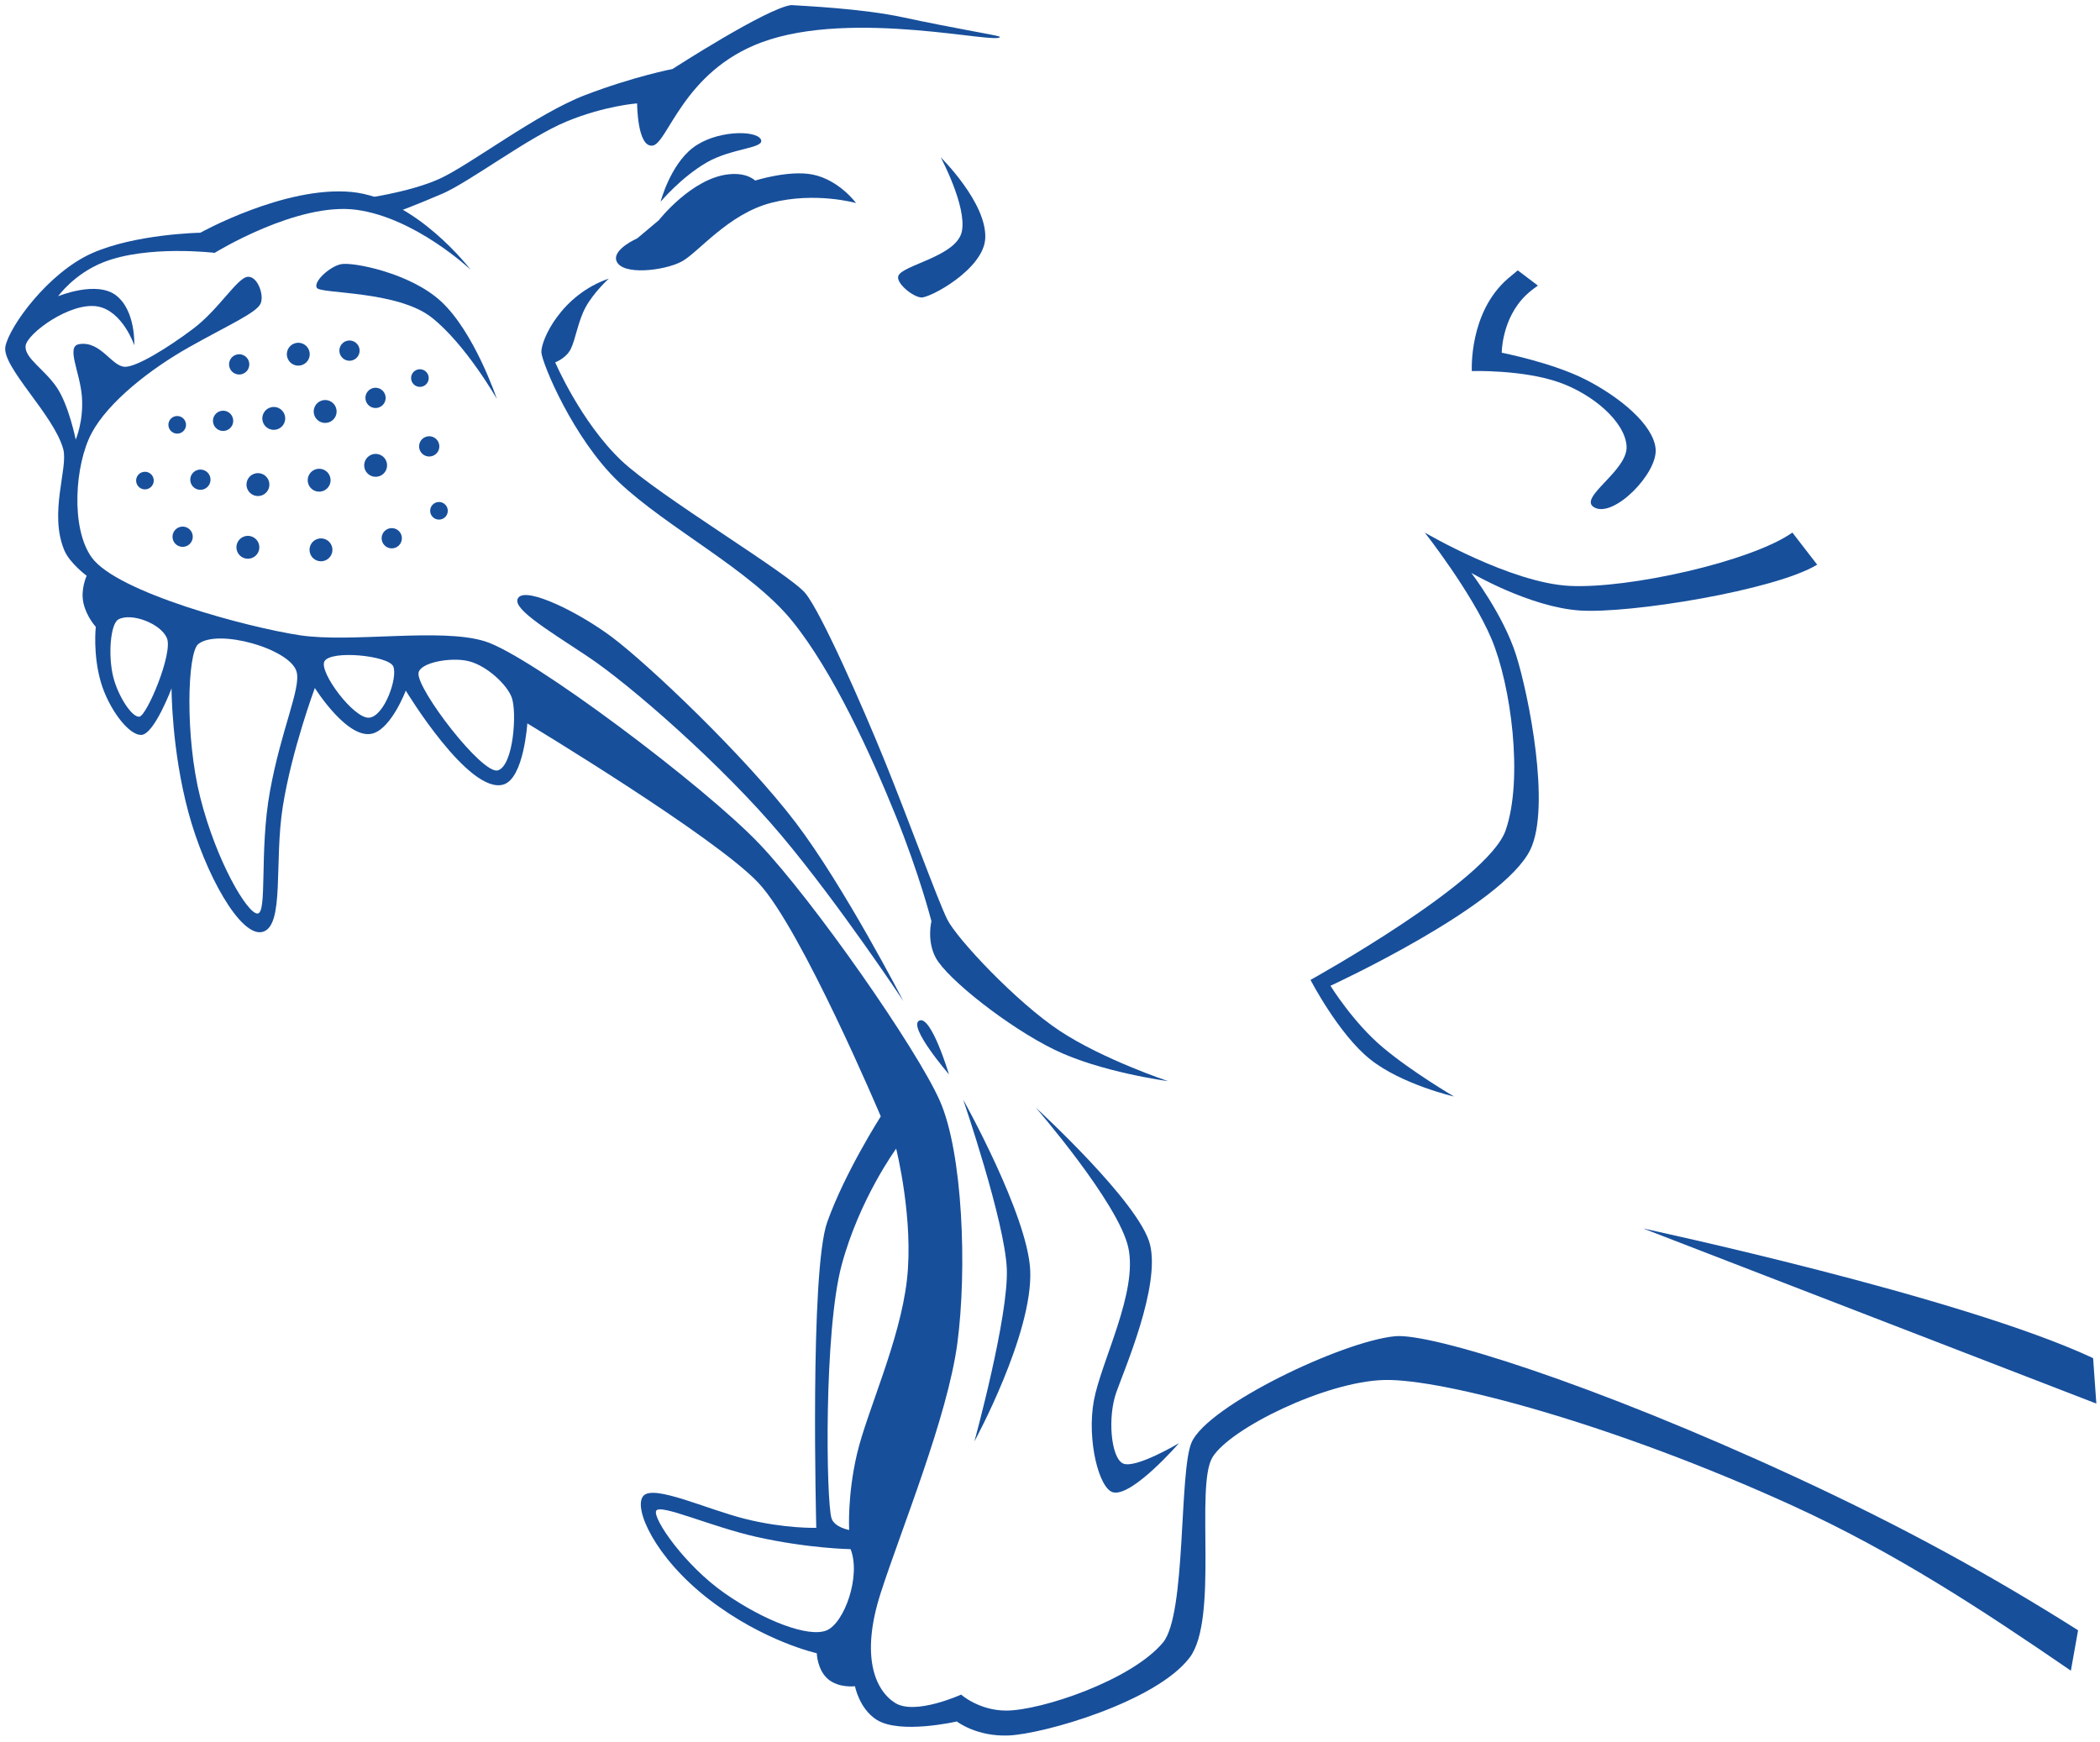 <?xml version="1.0" encoding="UTF-8"?>
<svg width="282px" height="234px" viewBox="0 0 282 234" version="1.1" xmlns="http://www.w3.org/2000/svg" xmlns:xlink="http://www.w3.org/1999/xlink">
    <title>asset / lev</title>
    <g id="asset-/-lev" stroke="none" stroke-width="1" fill="none" fill-rule="evenodd" transform="translate(1, 1)">
        <g id="Group" transform="translate(-0.304, -0.316)" fill="#174F9B">
            <path d="M219.962,164.3 C219.962,164.3 262.645,173.416 280.379,181.71 L280.813,187.816 L219.962,164.3 Z" id="Fill-3"></path>
            <path d="M110.287,218.281 C107.885,219.256 101.968,217.021 96.615,213.283 C91.228,209.52 86.937,203.242 87.416,202.222 C87.893,201.199 94.769,204.344 100.856,205.709 C107.889,207.287 113.527,207.364 113.527,207.364 C114.943,210.977 112.685,217.307 110.287,218.281 Z M112.31,169.264 C114.69,160.352 119.646,153.579 119.646,153.579 C119.646,153.579 122.037,163.089 121.085,171.267 C120.135,179.45 115.72,188.885 114.391,194.557 C113.072,200.158 113.334,204.788 113.334,204.788 C113.334,204.788 111.355,204.45 110.963,203.211 C110.241,200.929 109.929,178.172 112.31,169.264 Z M66.172,102.771 C64.081,103.424 55.213,91.817 55.503,89.7 C55.7,88.277 59.892,87.533 62.231,88.108 C64.672,88.705 67.4,91.267 68.025,92.994 C68.738,94.961 68.265,102.117 66.172,102.771 Z M48.892,95.699 C46.849,95.907 42.12,89.577 42.867,88.143 C43.681,86.578 51.474,87.35 52.112,88.811 C52.748,90.276 50.932,95.488 48.892,95.699 Z M35.548,105.622 C34.099,113.643 35.252,122.031 33.866,122.004 C32.482,121.979 28.328,114.908 26.183,106.368 C24.139,98.231 24.46,86.999 25.928,85.814 C28.552,83.697 38.226,86.435 39.124,89.501 C39.771,91.701 37.061,97.235 35.548,105.622 Z M18.029,95.56 C17.024,95.714 15.158,92.779 14.522,90.269 C13.785,87.359 14.134,83.081 15.201,82.504 C16.97,81.544 20.913,83.08 21.718,85.01 C22.564,87.032 19.033,95.407 18.029,95.56 Z M278.36,218.256 C266.589,210.816 254.837,204.363 240.528,197.739 C213.073,185.039 191.389,178.304 186.632,178.769 C179.519,179.458 161.496,188.072 159.323,193.016 C157.604,196.924 158.632,216.109 155.477,219.902 C151.255,224.969 139.151,229.033 134.433,229.043 C130.775,229.048 128.37,226.898 128.37,226.898 C128.37,226.898 122.212,229.7 119.526,228.028 C116.847,226.356 114.817,221.805 117.568,213.254 C120.323,204.707 126.552,189.606 127.866,179.69 C129.179,169.77 128.601,154.12 125.499,147.127 C122.395,140.132 108.627,120.389 101.295,112.667 C93.961,104.937 70.59,87.359 64.419,85.44 C58.447,83.586 46.57,85.684 39.579,84.631 C32.588,83.579 15.033,78.899 11.624,74.187 C8.759,70.227 9.361,61.699 11.608,57.482 C13.855,53.269 19.526,48.852 24.699,45.939 C29.979,42.966 33.703,41.353 34.289,40.102 C34.83,38.94 33.853,36.293 32.51,36.497 C31.106,36.71 28.639,40.924 25.223,43.482 C21.812,46.043 17.719,48.564 16.121,48.576 C14.308,48.592 12.855,45.042 9.919,45.539 C8.137,45.842 10.047,49.272 10.302,52.575 C10.555,55.883 9.469,58.355 9.469,58.355 C9.469,58.355 8.565,53.772 6.928,51.344 C5.292,48.917 2.59,47.414 2.739,45.783 C2.894,44.121 8.788,39.814 12.426,40.476 C15.781,41.087 17.338,45.681 17.338,45.681 C17.338,45.681 17.553,41.072 14.916,39.005 C12.278,36.943 7.113,39.1 7.113,39.1 C7.113,39.1 9.235,36.095 13.199,34.532 C19.146,32.187 28.129,33.273 28.129,33.273 C28.129,33.273 39.238,26.412 47.182,27.495 C55.129,28.577 62.498,35.534 62.498,35.534 C62.498,35.534 55.195,25.926 46.503,25.097 C37.569,24.248 26.207,30.571 26.207,30.571 C26.207,30.571 17.449,30.725 11.603,33.347 C5.759,35.973 0.557,43.144 0.028,45.853 C-0.5,48.565 6.575,55.06 7.8,59.65 C8.476,62.177 5.851,68.163 7.93,73.196 C8.654,74.949 10.943,76.639 10.943,76.639 C10.943,76.639 10.091,78.458 10.513,80.321 C10.934,82.18 12.168,83.495 12.168,83.495 C12.168,83.495 11.755,87.177 12.848,90.925 C13.877,94.455 16.593,98.128 18.313,98.008 C20.033,97.888 22.341,91.762 22.341,91.762 C22.341,91.762 22.323,99.964 24.612,108.437 C26.808,116.578 31.603,125.287 34.579,124.462 C37.55,123.634 36.09,115.099 37.282,107.619 C38.486,100.038 41.583,91.71 41.583,91.71 C41.583,91.71 46.074,98.891 49.45,97.793 C51.937,96.985 53.794,92.063 53.794,92.063 C53.794,92.063 62.284,106.107 66.926,104.672 C69.649,103.834 70.117,96.467 70.117,96.467 C70.117,96.467 95.413,111.717 101.189,117.927 C106.966,124.135 117.579,149.243 117.579,149.243 C117.579,149.243 112.762,156.781 110.392,163.433 C108.018,170.077 108.919,204.499 108.919,204.499 C108.919,204.499 104.703,204.636 99.346,203.294 C94.186,202.004 87.115,198.653 85.707,200.201 C84.286,201.767 87.199,208.476 94.532,214.121 C101.868,219.771 108.984,221.341 108.984,221.341 C108.985,221.341 109.044,223.582 110.499,224.82 C111.954,226.055 114.117,225.772 114.117,225.772 C114.117,225.772 114.672,228.76 117.003,230.264 C120.126,232.279 127.792,230.505 127.792,230.505 C127.792,230.505 130.428,232.572 134.768,232.386 C139.497,232.178 154.526,227.861 159.047,221.94 C163.006,216.763 159.757,198.9 162.125,195.024 C164.495,191.141 177.32,184.854 185.176,184.646 C193.031,184.439 216.029,190.576 240.009,201.519 C253.793,207.81 265.508,215.532 277.393,223.683 L278.36,218.256 Z" id="Fill-4"></path>
            <path d="M138.39,148.062 C138.39,148.062 149.498,160.872 150.818,166.858 C152.135,172.841 147.171,182.128 146.196,187.41 C145.221,192.698 146.891,199.303 148.793,199.736 C151.389,200.326 157.624,193.131 157.624,193.131 C157.624,193.131 151.75,196.626 150.108,195.856 C148.471,195.088 148.024,189.638 149.203,186.318 C150.379,183.004 155.102,172.106 153.741,166.478 C152.38,160.847 138.389,148.064 138.39,148.062" id="Fill-5"></path>
            <path d="M128.649,146.998 C128.649,146.998 134.236,163.345 134.503,169.708 C134.773,176.076 130.153,192.892 130.153,192.892 C130.153,192.892 138.018,178.467 137.648,169.931 C137.319,162.504 128.649,146.998 128.649,146.998" id="Fill-6"></path>
            <path d="M120.614,133.754 C120.614,133.754 111.979,120.726 104.201,111.475 C96.421,102.219 83.944,91.267 78.129,87.421 C72.312,83.58 67.74,80.815 68.969,79.518 C70.2,78.219 76.97,81.507 81.452,84.857 C86.353,88.523 99.32,100.826 106.126,109.752 C112.599,118.238 120.614,133.754 120.614,133.754" id="Fill-7"></path>
            <path d="M126.741,143.61 C126.741,143.61 121.158,137.131 122.756,136.379 C124.354,135.629 126.741,143.612 126.741,143.61" id="Fill-8"></path>
            <path d="M81.059,36.733 C74.679,38.921 71.953,44.946 72.003,46.609 C72.044,47.982 76.269,58.232 82.409,64.064 C88.899,70.22 100.133,75.873 105.673,82.706 C111.213,89.542 116.313,100.788 119.557,108.795 C122.801,116.802 124.382,123.036 124.382,123.036 C124.383,123.036 123.724,125.647 124.961,127.938 C126.495,130.782 134.694,137.262 140.891,140.284 C147.091,143.31 156.152,144.51 156.152,144.51 C156.153,144.51 147.427,141.602 141.614,137.759 C135.796,133.912 127.78,125.373 126.499,122.779 C125.218,120.181 121.293,109.358 118.103,101.498 C115.15,94.225 109.607,81.62 107.463,78.997 C105.32,76.369 87.739,65.908 82.748,61.173 C77.296,55.999 73.859,47.979 73.859,47.979 C73.859,47.979 75.316,47.443 75.938,46.205 C76.596,44.901 76.939,42.384 77.965,40.538 C79.084,38.521 81.059,36.733 81.059,36.733" id="Fill-9"></path>
            <path d="M125.63,20.446 C125.63,20.446 131.894,26.607 131.606,31.37 C131.359,35.495 124.177,39.349 123.015,39.267 C121.852,39.186 119.562,37.297 119.943,36.353 C120.542,34.877 127.812,33.754 128.474,30.366 C129.133,26.98 125.629,20.446 125.63,20.446" id="Fill-10"></path>
            <path d="M66.022,52.887 C66.022,52.887 61.863,45.584 57.277,41.96 C52.689,38.338 42.407,38.792 41.86,37.985 C41.314,37.175 43.581,35.095 45.11,34.793 C46.69,34.479 54.355,35.965 58.49,39.757 C63.016,43.907 66.022,52.887 66.022,52.887" id="Fill-11"></path>
            <path d="M87.78,28.885 C87.78,28.885 92.164,23.268 97.128,22.725 C99.666,22.447 100.705,23.568 100.705,23.568 C100.705,23.567 105.287,22.109 108.471,22.767 C112.007,23.498 114.259,26.584 114.259,26.584 C114.259,26.584 108.793,25.039 102.916,26.542 C97.042,28.045 93.069,33.27 90.808,34.457 C88.481,35.68 82.81,36.353 82.084,34.351 C81.519,32.793 84.885,31.32 84.885,31.32 L87.78,28.885 Z" id="Fill-12"></path>
            <path d="M88.013,26.408 C88.013,26.408 89.274,21.546 92.317,19.185 C95.362,16.82 100.752,16.752 101.457,18.009 C102.166,19.262 97.594,19.156 94.166,21.156 C90.737,23.157 88.013,26.408 88.013,26.408" id="Fill-13"></path>
            <path d="M32.703,47.787 C32.959,48.496 32.593,49.275 31.886,49.531 C31.182,49.787 30.4,49.425 30.144,48.716 C29.889,48.01 30.254,47.228 30.959,46.972 C31.665,46.717 32.447,47.082 32.703,47.787" id="Fill-14"></path>
            <path d="M24.212,55.964 C24.436,56.581 24.119,57.258 23.503,57.482 C22.89,57.703 22.212,57.385 21.988,56.771 C21.767,56.157 22.083,55.48 22.696,55.257 C23.311,55.034 23.991,55.352 24.212,55.964" id="Fill-15"></path>
            <path d="M19.881,63.453 C20.103,64.066 19.785,64.746 19.17,64.968 C18.556,65.191 17.876,64.873 17.655,64.262 C17.431,63.645 17.748,62.968 18.363,62.744 C18.979,62.522 19.657,62.838 19.881,63.453" id="Fill-16"></path>
            <path d="M56.804,49.684 C57.027,50.3 56.709,50.98 56.095,51.202 C55.483,51.425 54.802,51.108 54.579,50.492 C54.356,49.875 54.674,49.198 55.287,48.975 C55.903,48.753 56.581,49.07 56.804,49.684" id="Fill-17"></path>
            <path d="M59.365,67.511 C59.587,68.126 59.274,68.804 58.658,69.027 C58.042,69.25 57.363,68.932 57.14,68.317 C56.918,67.704 57.236,67.026 57.85,66.803 C58.466,66.581 59.142,66.899 59.365,67.511" id="Fill-18"></path>
            <path d="M47.514,45.942 C47.77,46.647 47.407,47.429 46.701,47.684 C45.993,47.941 45.214,47.575 44.957,46.868 C44.702,46.164 45.065,45.382 45.772,45.125 C46.479,44.871 47.259,45.236 47.514,45.942" id="Fill-19"></path>
            <path d="M30.542,55.367 C30.799,56.077 30.436,56.855 29.726,57.111 C29.021,57.369 28.241,57.004 27.983,56.297 C27.728,55.59 28.094,54.808 28.798,54.554 C29.507,54.296 30.287,54.662 30.542,55.367" id="Fill-20"></path>
            <path d="M27.494,63.272 C27.749,63.979 27.384,64.761 26.678,65.018 C25.972,65.273 25.191,64.907 24.934,64.201 C24.677,63.494 25.045,62.715 25.75,62.458 C26.456,62.202 27.236,62.564 27.494,63.272" id="Fill-21"></path>
            <path d="M25.111,70.934 C25.366,71.639 25,72.423 24.294,72.677 C23.59,72.933 22.808,72.569 22.552,71.863 C22.294,71.154 22.662,70.376 23.367,70.118 C24.073,69.862 24.854,70.227 25.111,70.934" id="Fill-22"></path>
            <path d="M53.192,71.137 C53.447,71.842 53.083,72.625 52.377,72.88 C51.67,73.135 50.889,72.771 50.633,72.064 C50.376,71.356 50.743,70.578 51.448,70.321 C52.154,70.065 52.935,70.43 53.192,71.137" id="Fill-23"></path>
            <path d="M58.22,58.799 C58.476,59.508 58.113,60.286 57.407,60.542 C56.699,60.801 55.92,60.435 55.663,59.728 C55.408,59.021 55.771,58.239 56.478,57.984 C57.185,57.728 57.964,58.093 58.22,58.799" id="Fill-24"></path>
            <path d="M51.012,52.289 C51.269,52.996 50.904,53.776 50.198,54.031 C49.49,54.286 48.712,53.924 48.456,53.215 C48.199,52.509 48.563,51.73 49.272,51.471 C49.977,51.215 50.756,51.583 51.012,52.289" id="Fill-25"></path>
            <path d="M40.806,46.361 C41.096,47.16 40.683,48.04 39.884,48.33 C39.087,48.62 38.203,48.208 37.914,47.409 C37.625,46.61 38.038,45.728 38.836,45.439 C39.635,45.15 40.516,45.561 40.806,46.361" id="Fill-26"></path>
            <path d="M37.513,54.982 C37.804,55.78 37.391,56.662 36.593,56.951 C35.794,57.241 34.908,56.829 34.62,56.03 C34.331,55.231 34.746,54.349 35.544,54.06 C36.343,53.77 37.224,54.182 37.513,54.982" id="Fill-27"></path>
            <path d="M44.416,54.053 C44.705,54.853 44.294,55.733 43.495,56.023 C42.695,56.312 41.811,55.901 41.522,55.102 C41.232,54.301 41.647,53.418 42.446,53.129 C43.243,52.841 44.126,53.251 44.416,54.053" id="Fill-28"></path>
            <path d="M51.192,61.285 C51.482,62.087 51.071,62.968 50.271,63.257 C49.472,63.546 48.59,63.135 48.3,62.335 C48.012,61.538 48.423,60.654 49.221,60.364 C50.021,60.074 50.904,60.489 51.192,61.285" id="Fill-29"></path>
            <path d="M43.607,63.281 C43.896,64.08 43.485,64.964 42.686,65.254 C41.888,65.543 41.005,65.13 40.716,64.331 C40.427,63.532 40.84,62.65 41.637,62.361 C42.437,62.07 43.317,62.483 43.607,63.281" id="Fill-30"></path>
            <path d="M35.387,63.869 C35.677,64.671 35.266,65.553 34.467,65.843 C33.67,66.132 32.785,65.721 32.495,64.918 C32.205,64.12 32.619,63.238 33.418,62.948 C34.218,62.659 35.098,63.071 35.387,63.869" id="Fill-31"></path>
            <path d="M34.039,72.291 C34.328,73.089 33.913,73.973 33.115,74.262 C32.316,74.551 31.434,74.14 31.145,73.341 C30.854,72.543 31.267,71.661 32.066,71.372 C32.864,71.082 33.748,71.493 34.039,72.291" id="Fill-32"></path>
            <path d="M43.855,72.634 C44.144,73.43 43.728,74.313 42.931,74.604 C42.132,74.893 41.25,74.479 40.96,73.683 C40.671,72.883 41.084,72.002 41.882,71.712 C42.68,71.422 43.564,71.835 43.855,72.634" id="Fill-33"></path>
            <path d="M47.726,26.039 C47.726,26.039 54.217,25.195 58.323,23.329 C62.429,21.464 71.382,14.563 77.906,12.075 C84.429,9.58 89.608,8.585 89.608,8.585 C89.608,8.585 102.341,0.362 105.567,0 C107.202,0.118 115.036,0.44 120.708,1.671 C126.948,3.027 133.065,4.017 133.57,4.242 C133.802,5.446 113.839,0.427 101.532,5.018 C90.998,8.945 88.971,18.634 86.917,18.873 C84.867,19.115 84.86,13.202 84.86,13.202 C84.86,13.202 80.563,13.501 75.415,15.62 C70.267,17.737 62.376,23.749 58.677,25.342 C54.973,26.934 52.303,27.904 52.303,27.904 L47.726,26.039 Z" id="Fill-34"></path>
            <path d="M205.824,37.671 C205.188,38.115 204.621,38.567 204.208,38.966 C200.952,42.114 200.967,46.687 200.967,46.687 C200.967,46.687 207.74,48.008 212.215,50.285 C216.693,52.563 221.321,56.298 221.63,59.582 C221.943,62.873 216.018,68.896 213.415,67.473 C211.059,66.19 217.93,62.567 217.73,59.24 C217.536,55.994 213.282,52.301 208.707,50.677 C203.797,48.935 196.951,49.149 196.951,49.149 C196.951,49.149 196.504,41.23 201.865,36.669 C202.219,36.367 203.118,35.624 203.118,35.624 L205.824,37.671 Z" id="Fill-35"></path>
            <path d="M194.564,146.578 C194.564,146.578 187.559,144.968 183.314,141.593 C179.07,138.227 175.286,130.913 175.286,130.913 C175.286,130.913 199.086,117.75 201.488,110.833 C203.891,103.923 202.213,91.313 199.581,85.095 C196.949,78.871 190.634,70.84 190.634,70.84 C190.634,70.84 202.154,77.613 210.101,78.002 C218.084,78.396 234.479,74.723 239.997,70.84 L243.326,75.151 C237.654,78.596 218.137,81.763 211.424,81.303 C204.71,80.842 196.878,76.256 196.878,76.256 C196.878,76.256 201.181,81.867 202.894,87.292 C204.607,92.711 207.569,107.664 204.814,113.406 C201.155,121.026 177.966,131.704 177.966,131.704 C177.966,131.704 181.014,136.639 184.994,139.98 C188.974,143.321 194.564,146.579 194.564,146.578" id="Fill-36"></path>
        </g>
    </g>
</svg>